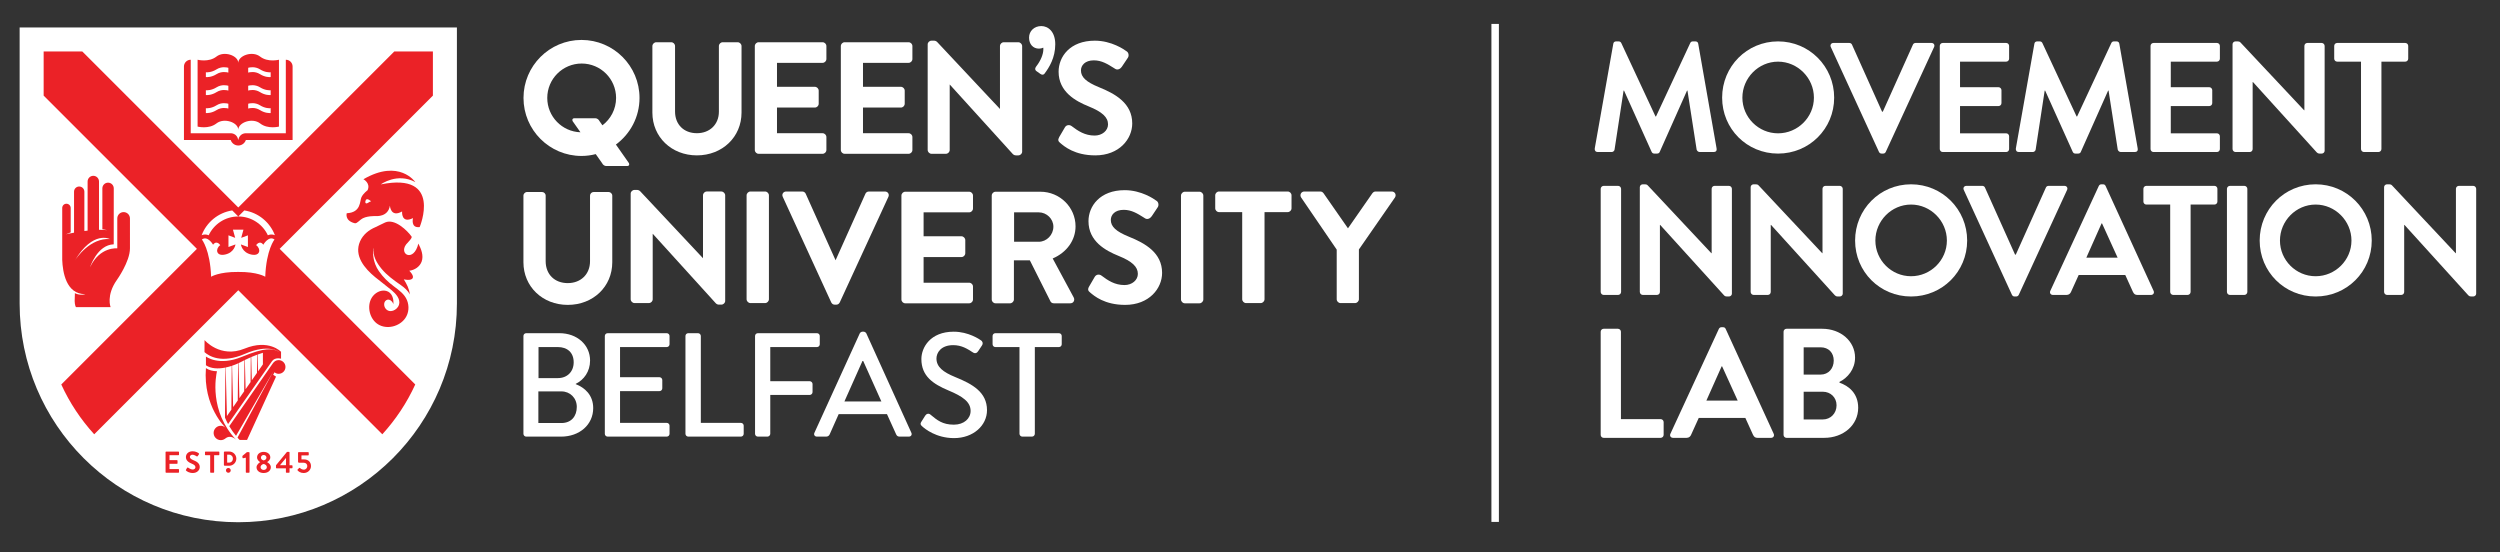 <?xml version="1.0" encoding="utf-8"?>
<!-- Generator: Adobe Illustrator 16.0.4, SVG Export Plug-In . SVG Version: 6.00 Build 0)  -->
<!DOCTYPE svg PUBLIC "-//W3C//DTD SVG 1.1//EN" "http://www.w3.org/Graphics/SVG/1.1/DTD/svg11.dtd">
<svg version="1.1" id="Layer_1" xmlns="http://www.w3.org/2000/svg" xmlns:xlink="http://www.w3.org/1999/xlink" x="0px" y="0px"
	 width="334.902px" height="74px" viewBox="0 0 334.902 74" enable-background="new 0 0 334.902 74" xml:space="preserve">
<rect x="0" y="0" width="334.902" height="74" fill="#333333" stroke="none"/>
<g>
	<g>
		<path fill="#FFFFFF" d="M216.119,5.858c0.021-0.167,0.146-0.313,0.377-0.313h0.333c0.167,0,0.292,0.083,0.354,0.208l4.593,9.853
			c0.041,0,0.041,0,0.064,0l4.593-9.853c0.061-0.125,0.166-0.208,0.354-0.208h0.333c0.23,0,0.356,0.146,0.377,0.313l2.461,14.027
			c0.064,0.292-0.102,0.48-0.374,0.48h-1.899c-0.188,0-0.354-0.167-0.398-0.313l-1.23-7.912c-0.021,0-0.061,0-0.061,0l-3.654,8.203
			c-0.041,0.126-0.167,0.23-0.354,0.23h-0.378c-0.187,0-0.292-0.104-0.354-0.23l-3.694-8.203c0,0-0.041,0-0.065,0l-1.21,7.912
			c-0.021,0.146-0.187,0.313-0.374,0.313h-1.88c-0.271,0-0.438-0.188-0.397-0.48L216.119,5.858z"/>
		<path fill="#FFFFFF" d="M238.19,5.545c4.178,0,7.516,3.36,7.516,7.536c0,4.174-3.338,7.494-7.516,7.494
			c-4.175,0-7.492-3.319-7.492-7.494C230.698,8.905,234.016,5.545,238.19,5.545z M238.19,17.86c2.631,0,4.803-2.149,4.803-4.779
			c0-2.63-2.172-4.822-4.803-4.822c-2.628,0-4.779,2.192-4.779,4.822C233.411,15.71,235.562,17.86,238.19,17.86z"/>
		<path fill="#FFFFFF" d="M245.254,6.296c-0.122-0.271,0.044-0.543,0.357-0.543h2.128c0.187,0,0.312,0.125,0.356,0.229l4.028,8.976
			h0.102l4.032-8.976c0.04-0.104,0.166-0.229,0.354-0.229h2.128c0.312,0,0.479,0.272,0.356,0.543l-6.473,14.047
			c-0.061,0.126-0.166,0.23-0.354,0.23h-0.21c-0.188,0-0.293-0.104-0.354-0.23L245.254,6.296z"/>
		<path fill="#FFFFFF" d="M259.854,6.15c0-0.209,0.167-0.396,0.395-0.396h8.498c0.228,0,0.395,0.188,0.395,0.396v1.712
			c0,0.209-0.167,0.396-0.395,0.396h-6.18v3.423h5.156c0.208,0,0.395,0.188,0.395,0.397v1.732c0,0.23-0.187,0.397-0.395,0.397
			h-5.156v3.652h6.18c0.228,0,0.395,0.188,0.395,0.397v1.711c0,0.209-0.167,0.397-0.395,0.397h-8.498
			c-0.228,0-0.395-0.188-0.395-0.397V6.15z"/>
		<path fill="#FFFFFF" d="M272.529,5.858c0.021-0.167,0.146-0.313,0.378-0.313h0.333c0.166,0,0.292,0.083,0.354,0.208l4.592,9.853
			c0.041,0,0.041,0,0.065,0l4.592-9.853c0.062-0.125,0.167-0.208,0.354-0.208h0.333c0.231,0,0.357,0.146,0.378,0.313l2.461,14.027
			c0.064,0.292-0.103,0.48-0.374,0.48h-1.9c-0.187,0-0.354-0.167-0.397-0.313l-1.23-7.912c-0.021,0-0.062,0-0.062,0l-3.654,8.203
			c-0.04,0.126-0.166,0.23-0.354,0.23h-0.377c-0.188,0-0.292-0.104-0.354-0.23l-3.695-8.203c0,0-0.041,0-0.064,0l-1.21,7.912
			c-0.021,0.146-0.187,0.313-0.374,0.313h-1.88c-0.271,0-0.438-0.188-0.397-0.48L272.529,5.858z"/>
		<path fill="#FFFFFF" d="M288.088,6.15c0-0.209,0.167-0.396,0.398-0.396h8.494c0.231,0,0.397,0.188,0.397,0.396v1.712
			c0,0.209-0.166,0.396-0.397,0.396h-6.18v3.423h5.156c0.211,0,0.398,0.188,0.398,0.397v1.732c0,0.23-0.188,0.397-0.398,0.397
			h-5.156v3.652h6.18c0.231,0,0.397,0.188,0.397,0.397v1.711c0,0.209-0.166,0.397-0.397,0.397h-8.494
			c-0.231,0-0.398-0.188-0.398-0.397V6.15z"/>
		<path fill="#FFFFFF" d="M299.074,5.921c0-0.209,0.188-0.376,0.398-0.376h0.312c0.146,0,0.251,0.042,0.354,0.146l8.519,9.079h0.041
			V6.15c0-0.209,0.166-0.396,0.397-0.396h1.921c0.207,0,0.394,0.188,0.394,0.396v14.049c0,0.208-0.187,0.375-0.394,0.375h-0.293
			c-0.146,0-0.251-0.042-0.356-0.146l-8.557-9.436h-0.044v8.976c0,0.209-0.166,0.397-0.395,0.397h-1.899
			c-0.211,0-0.398-0.188-0.398-0.397V5.921z"/>
		<path fill="#FFFFFF" d="M316.281,8.258h-3.191c-0.231,0-0.397-0.188-0.397-0.396V6.15c0-0.209,0.166-0.396,0.397-0.396h9.12
			c0.231,0,0.397,0.188,0.397,0.396v1.712c0,0.209-0.166,0.396-0.397,0.396h-3.192v11.71c0,0.209-0.189,0.397-0.397,0.397h-1.94
			c-0.211,0-0.398-0.188-0.398-0.397V8.258z"/>
		<path fill="#FFFFFF" d="M214.43,25.295c0-0.209,0.187-0.397,0.394-0.397h1.941c0.211,0,0.397,0.188,0.397,0.397v13.817
			c0,0.211-0.187,0.398-0.397,0.398h-1.941c-0.207,0-0.394-0.187-0.394-0.398V25.295z"/>
		<path fill="#FFFFFF" d="M219.671,25.065c0-0.209,0.188-0.375,0.395-0.375h0.312c0.146,0,0.252,0.042,0.357,0.146l8.515,9.08h0.044
			v-8.621c0-0.209,0.167-0.397,0.395-0.397h1.921c0.211,0,0.397,0.188,0.397,0.397v14.048c0,0.207-0.187,0.375-0.397,0.375h-0.292
			c-0.146,0-0.252-0.042-0.354-0.146l-8.56-9.436h-0.041v8.975c0,0.211-0.167,0.398-0.397,0.398h-1.9
			c-0.207,0-0.395-0.187-0.395-0.398V25.065z"/>
		<path fill="#FFFFFF" d="M234.52,25.065c0-0.209,0.187-0.375,0.397-0.375h0.312c0.146,0,0.252,0.042,0.354,0.146l8.519,9.08h0.041
			v-8.621c0-0.209,0.166-0.397,0.397-0.397h1.921c0.207,0,0.395,0.188,0.395,0.397v14.048c0,0.207-0.188,0.375-0.395,0.375h-0.293
			c-0.146,0-0.251-0.042-0.356-0.146l-8.556-9.436h-0.045v8.975c0,0.211-0.166,0.398-0.394,0.398h-1.9
			c-0.211,0-0.397-0.187-0.397-0.398V25.065z"/>
		<path fill="#FFFFFF" d="M256.006,24.69c4.174,0,7.516,3.36,7.516,7.535c0,4.174-3.342,7.494-7.516,7.494s-7.495-3.319-7.495-7.494
			C248.511,28.05,251.832,24.69,256.006,24.69z M256.006,37.004c2.631,0,4.8-2.149,4.8-4.779c0-2.63-2.169-4.822-4.8-4.822
			s-4.779,2.191-4.779,4.822C251.227,34.855,253.375,37.004,256.006,37.004z"/>
		<path fill="#FFFFFF" d="M263.069,25.441c-0.126-0.271,0.041-0.543,0.354-0.543h2.132c0.187,0,0.312,0.126,0.354,0.229l4.027,8.976
			h0.105l4.028-8.976c0.041-0.104,0.167-0.229,0.354-0.229h2.132c0.312,0,0.479,0.272,0.354,0.543l-6.469,14.048
			c-0.064,0.126-0.17,0.229-0.357,0.229h-0.207c-0.19,0-0.293-0.104-0.357-0.229L263.069,25.441z"/>
		<path fill="#FFFFFF" d="M274.661,38.966l6.492-14.046c0.062-0.126,0.167-0.229,0.354-0.229h0.211c0.207,0,0.292,0.104,0.354,0.229
			l6.428,14.046c0.126,0.272-0.04,0.544-0.354,0.544h-1.814c-0.313,0-0.459-0.126-0.605-0.418l-1.023-2.254h-6.241l-1.022,2.254
			c-0.085,0.209-0.272,0.418-0.605,0.418h-1.818C274.702,39.51,274.535,39.238,274.661,38.966z M283.68,34.521l-2.088-4.593h-0.064
			l-2.043,4.593H283.68z"/>
		<path fill="#FFFFFF" d="M290.719,27.403h-3.191c-0.231,0-0.397-0.188-0.397-0.397v-1.711c0-0.209,0.166-0.397,0.397-0.397h9.12
			c0.231,0,0.397,0.188,0.397,0.397v1.711c0,0.209-0.166,0.397-0.397,0.397h-3.192v11.708c0,0.211-0.189,0.398-0.397,0.398h-1.94
			c-0.211,0-0.398-0.187-0.398-0.398V27.403z"/>
		<path fill="#FFFFFF" d="M298.323,25.295c0-0.209,0.187-0.397,0.395-0.397h1.94c0.211,0,0.398,0.188,0.398,0.397v13.817
			c0,0.211-0.188,0.398-0.398,0.398h-1.94c-0.208,0-0.395-0.187-0.395-0.398V25.295z"/>
		<path fill="#FFFFFF" d="M310.204,24.69c4.174,0,7.516,3.36,7.516,7.535c0,4.174-3.342,7.494-7.516,7.494
			c-4.175,0-7.496-3.319-7.496-7.494C302.708,28.05,306.029,24.69,310.204,24.69z M310.204,37.004c2.631,0,4.8-2.149,4.8-4.779
			c0-2.63-2.169-4.822-4.8-4.822c-2.632,0-4.779,2.191-4.779,4.822C305.425,34.855,307.572,37.004,310.204,37.004z"/>
		<path fill="#FFFFFF" d="M319.375,25.065c0-0.209,0.187-0.375,0.397-0.375h0.313c0.146,0,0.251,0.042,0.354,0.146l8.518,9.08h0.041
			v-8.621c0-0.209,0.167-0.397,0.398-0.397h1.92c0.208,0,0.395,0.188,0.395,0.397v14.048c0,0.207-0.187,0.375-0.395,0.375h-0.292
			c-0.146,0-0.252-0.042-0.357-0.146l-8.556-9.436h-0.044v8.975c0,0.211-0.167,0.398-0.395,0.398h-1.9
			c-0.211,0-0.397-0.187-0.397-0.398V25.065z"/>
		<path fill="#FFFFFF" d="M214.43,44.438c0-0.207,0.166-0.396,0.394-0.396h1.921c0.211,0,0.397,0.189,0.397,0.396v11.71h5.323
			c0.229,0,0.398,0.189,0.398,0.398v1.71c0,0.21-0.17,0.397-0.398,0.397h-7.642c-0.228,0-0.394-0.187-0.394-0.397V44.438z"/>
		<path fill="#FFFFFF" d="M223.768,58.11l6.488-14.045c0.065-0.126,0.167-0.231,0.357-0.231h0.207c0.208,0,0.293,0.105,0.354,0.231
			l6.432,14.045c0.126,0.272-0.044,0.544-0.356,0.544h-1.815c-0.312,0-0.459-0.125-0.605-0.418l-1.023-2.254h-6.24l-1.023,2.254
			c-0.082,0.209-0.271,0.418-0.605,0.418h-1.814C223.808,58.654,223.642,58.382,223.768,58.11z M232.782,53.666l-2.087-4.592h-0.062
			l-2.047,4.592H232.782z"/>
		<path fill="#FFFFFF" d="M246.42,51.264c1.21,0.418,2.505,1.401,2.505,3.362c0,2.337-2.002,4.028-4.552,4.028h-5.051
			c-0.228,0-0.395-0.187-0.395-0.397V44.438c0-0.207,0.167-0.396,0.395-0.396h4.783c2.48,0,4.401,1.671,4.401,3.862
			c0,1.565-0.999,2.714-2.087,3.256V51.264z M243.895,50.18c1.063,0,1.754-0.836,1.754-1.88s-0.69-1.774-1.754-1.774h-2.274v3.654
			H243.895z M244.187,56.191c1.044,0,1.839-0.814,1.839-1.9c0-1.043-0.795-1.815-1.839-1.815h-2.566v3.715H244.187z"/>
	</g>
	<line fill="none" stroke="#FFFFFF" stroke-miterlimit="10" x1="200.292" y1="3.204" x2="200.292" y2="69.916"/>
	<g>
		<path fill="#FFFFFF" d="M73.312,13.12c0-2.545,2.063-4.609,4.61-4.609c2.546,0,4.609,2.064,4.609,4.609
			c0,1.499-0.721,2.826-1.829,3.668l-0.398-0.569c-0.092-0.209-0.333-0.379-0.541-0.379h-2.842c-0.209,0-0.306,0.17-0.218,0.379
			l1.055,1.502C75.287,17.635,73.312,15.611,73.312,13.12 M82.508,19.364c1.917-1.414,3.162-3.681,3.162-6.244
			c0-4.292-3.481-7.77-7.771-7.77c-4.291,0-7.771,3.478-7.771,7.77c0,4.292,3.481,7.771,7.771,7.771c0.66,0,1.299-0.09,1.907-0.247
			l0.856,1.218c0.088,0.21,0.33,0.379,0.537,0.379h2.842c0.211,0,0.306-0.169,0.218-0.379L82.508,19.364L82.508,19.364z"/>
		<path fill="#FFFFFF" d="M93.355,20.814c-3.399,0-5.962-2.462-5.962-5.729V6.177c0-0.275,0.245-0.519,0.521-0.519h1.995
			c0.289,0,0.52,0.232,0.52,0.519v8.762c0,1.737,1.176,2.905,2.927,2.905c1.737,0,2.947-1.186,2.947-2.883V6.177
			c0-0.286,0.234-0.519,0.52-0.519h1.996c0.275,0,0.517,0.243,0.517,0.519v8.908C99.334,18.353,96.765,20.814,93.355,20.814"/>
		<path fill="#FFFFFF" d="M110.185,20.604h-8.549c-0.289,0-0.52-0.232-0.52-0.517V6.177c0-0.286,0.231-0.519,0.52-0.519h8.549
			c0.285,0,0.52,0.232,0.52,0.519v1.724c0,0.285-0.235,0.519-0.52,0.519h-6.099v3.207h5.068c0.279,0,0.52,0.24,0.52,0.519v1.744
			c0,0.286-0.231,0.518-0.52,0.518h-5.068v3.437h6.099c0.285,0,0.52,0.233,0.52,0.519v1.725
			C110.705,20.372,110.47,20.604,110.185,20.604"/>
		<path fill="#FFFFFF" d="M121.706,20.604h-8.55c-0.286,0-0.517-0.232-0.517-0.517V6.177c0-0.286,0.231-0.519,0.517-0.519h8.55
			c0.289,0,0.52,0.232,0.52,0.519v1.724c0,0.285-0.231,0.519-0.52,0.519h-6.099v3.207h5.072c0.275,0,0.517,0.24,0.517,0.519v1.744
			c0,0.286-0.231,0.518-0.517,0.518h-5.072v3.437h6.099c0.289,0,0.52,0.233,0.52,0.519v1.725
			C122.226,20.372,121.995,20.604,121.706,20.604"/>
		<path fill="#FFFFFF" d="M136.408,20.814h-0.292c-0.18,0-0.316-0.055-0.442-0.182l-8.451-9.317v8.77
			c0,0.286-0.234,0.519-0.52,0.519h-1.91c-0.279,0-0.52-0.242-0.52-0.519V5.945c0-0.269,0.238-0.497,0.52-0.497h0.312
			c0.18,0,0.316,0.057,0.442,0.183l8.41,8.967V6.177c0-0.286,0.231-0.519,0.52-0.519h1.931c0.275,0,0.52,0.243,0.52,0.519v14.14
			C136.928,20.588,136.69,20.814,136.408,20.814"/>
		<path fill="#FFFFFF" d="M139.661,10.005c-0.122,0-0.238-0.07-0.289-0.103l-0.554-0.394c-0.088-0.07-0.265-0.259-0.003-0.609
			c0.608-0.788,0.955-1.632,0.955-2.321c0-0.076-0.003-0.137-0.01-0.194c-0.177,0.084-0.38,0.13-0.581,0.13
			c-0.792,0-1.326-0.595-1.326-1.481c0-0.878,0.704-1.541,1.638-1.541c0.932,0,1.873,0.754,1.873,2.44
			c0,1.806-0.816,3.104-1.431,3.924C139.848,9.968,139.749,10.005,139.661,10.005"/>
		<path fill="#FFFFFF" d="M146.725,20.814c-2.767,0-4.171-1.212-4.701-1.667c-0.248-0.198-0.35-0.389-0.133-0.781l0.762-1.302
			c0.085-0.156,0.228-0.259,0.397-0.293c0.173-0.032,0.36,0.009,0.493,0.111c0.887,0.673,1.794,1.278,3.097,1.278
			c1.006,0,1.794-0.659,1.794-1.497c0-0.956-0.778-1.675-2.597-2.411c-1.727-0.698-4.025-1.941-4.025-4.648
			c0-2.001,1.516-4.155,4.851-4.155c2.247,0,3.954,1.192,4.272,1.433c0.113,0.066,0.205,0.203,0.238,0.367
			c0.037,0.177,0.007,0.359-0.085,0.491l-0.799,1.194c-0.098,0.15-0.241,0.27-0.391,0.329c-0.18,0.07-0.36,0.057-0.51-0.044
			l-0.153-0.095c-0.85-0.535-1.648-1.039-2.699-1.039c-1.197,0-1.73,0.679-1.73,1.351c0,0.896,0.697,1.545,2.403,2.241
			c2.206,0.889,4.467,2.158,4.467,4.859C151.678,18.61,149.94,20.814,146.725,20.814"/>
		<path fill="#FFFFFF" d="M96.625,40.809H96.33c-0.177,0-0.316-0.054-0.442-0.182l-8.451-9.316v8.77
			c0,0.286-0.231,0.519-0.517,0.519h-1.914c-0.275,0-0.52-0.243-0.52-0.519V25.941c0-0.271,0.238-0.498,0.52-0.498h0.316
			c0.177,0,0.316,0.057,0.442,0.183l8.41,8.966v-8.42c0-0.287,0.231-0.519,0.52-0.519h1.931c0.275,0,0.521,0.244,0.521,0.519v14.141
			C97.146,40.582,96.907,40.809,96.625,40.809"/>
		<path fill="#FFFFFF" d="M102.489,40.602h-1.955c-0.275,0-0.52-0.241-0.52-0.52V26.173c0-0.277,0.245-0.519,0.52-0.519h1.955
			c0.275,0,0.517,0.242,0.517,0.519v13.908C103.006,40.36,102.764,40.602,102.489,40.602"/>
		<path fill="#FFFFFF" d="M112.027,40.812h-0.208c-0.143,0-0.343-0.053-0.466-0.299V40.51l-6.492-14.14
			c-0.079-0.168-0.072-0.346,0.02-0.488c0.092-0.144,0.255-0.227,0.445-0.227h2.142c0.241,0,0.408,0.156,0.469,0.307l3.998,8.903
			l3.998-8.908c0.058-0.148,0.229-0.302,0.466-0.302h2.142c0.194,0,0.357,0.083,0.445,0.227c0.092,0.143,0.102,0.32,0.024,0.488
			l-6.514,14.14C112.371,40.76,112.173,40.812,112.027,40.812"/>
		<path fill="#FFFFFF" d="M129.823,40.632h-8.549c-0.285,0-0.52-0.234-0.52-0.519v-13.91c0-0.287,0.235-0.519,0.52-0.519h8.549
			c0.286,0,0.52,0.232,0.52,0.519v1.722c0,0.287-0.234,0.521-0.52,0.521h-6.098v3.205h5.068c0.275,0,0.517,0.243,0.517,0.52v1.744
			c0,0.287-0.231,0.52-0.517,0.52h-5.068v3.437h6.098c0.286,0,0.52,0.233,0.52,0.52v1.722
			C130.343,40.398,130.109,40.632,129.823,40.632"/>
		<path fill="#FFFFFF" d="M135.847,32.387h3.304c1.064,0,1.961-0.926,1.961-2.024c0-1.04-0.897-1.917-1.961-1.917h-3.304V32.387
			L135.847,32.387z M143.373,40.632h-2.207c-0.292,0-0.411-0.195-0.442-0.255l-2.764-5.502h-2.135v5.238
			c0,0.277-0.245,0.519-0.52,0.519h-1.934c-0.286,0-0.517-0.231-0.517-0.519v-13.91c0-0.287,0.231-0.519,0.517-0.519h6.007
			c2.593,0,4.704,2.082,4.704,4.637c0,1.856-1.172,3.496-3.062,4.304l2.814,5.221c0.095,0.173,0.095,0.381,0,0.541
			C143.743,40.542,143.577,40.632,143.373,40.632"/>
		<path fill="#FFFFFF" d="M150.722,40.843c-2.764,0-4.167-1.214-4.698-1.669c-0.249-0.197-0.354-0.389-0.133-0.782l0.758-1.302
			c0.089-0.153,0.231-0.258,0.398-0.292c0.173-0.032,0.36,0.009,0.493,0.112c0.891,0.671,1.798,1.276,3.101,1.276
			c1.002,0,1.787-0.658,1.787-1.498c0-0.953-0.771-1.676-2.589-2.412c-1.727-0.697-4.025-1.939-4.025-4.648
			c0-1.999,1.52-4.154,4.847-4.154c2.25,0,3.954,1.192,4.273,1.431c0.115,0.069,0.204,0.205,0.238,0.368
			c0.037,0.179,0.007,0.359-0.085,0.492l-0.796,1.194c-0.102,0.149-0.244,0.27-0.395,0.329c-0.176,0.072-0.359,0.055-0.51-0.043
			l-0.152-0.098c-0.847-0.534-1.646-1.038-2.699-1.038c-1.193,0-1.73,0.679-1.73,1.351c0,0.898,0.697,1.546,2.406,2.241
			c2.207,0.887,4.464,2.158,4.464,4.859C155.675,38.637,153.941,40.843,150.722,40.843"/>
		<path fill="#FFFFFF" d="M160.682,40.632h-1.958c-0.275,0-0.517-0.241-0.517-0.519v-13.91c0-0.277,0.241-0.519,0.517-0.519h1.958
			c0.275,0,0.517,0.242,0.517,0.519v13.91C161.198,40.391,160.957,40.632,160.682,40.632"/>
		<path fill="#FFFFFF" d="M168.878,40.602h-1.951c-0.279,0-0.521-0.241-0.521-0.52V28.416h-3.097c-0.282,0-0.517-0.233-0.517-0.52
			v-1.723c0-0.287,0.234-0.519,0.517-0.519h9.182c0.289,0,0.523,0.232,0.523,0.519v1.723c0,0.287-0.234,0.52-0.523,0.52h-3.094
			v11.666C169.397,40.36,169.156,40.602,168.878,40.602"/>
		<path fill="#FFFFFF" d="M181.52,40.602h-1.931c-0.289,0-0.523-0.234-0.523-0.52v-6.644l-4.77-6.988
			c-0.108-0.173-0.112-0.373-0.021-0.537c0.089-0.162,0.259-0.258,0.456-0.258h2.145c0.167,0,0.316,0.081,0.432,0.239l3.267,4.693
			l3.264-4.691c0.119-0.16,0.262-0.241,0.435-0.241h2.162c0.197,0,0.371,0.096,0.459,0.258c0.092,0.164,0.082,0.364-0.021,0.535
			l-4.834,6.97v6.664C182.039,40.36,181.795,40.602,181.52,40.602"/>
		<path fill="#FFFFFF" d="M76.059,40.843c-3.385,0-5.94-2.455-5.94-5.711V26.21c0-0.261,0.228-0.49,0.489-0.49h1.999
			c0.27,0,0.491,0.22,0.491,0.49v8.776c0,1.759,1.189,2.94,2.96,2.94c1.755,0,2.982-1.2,2.982-2.92V26.21
			c0-0.27,0.221-0.49,0.489-0.49h2.002c0.259,0,0.49,0.229,0.49,0.49v8.922C82.022,38.389,79.459,40.843,76.059,40.843"/>
		<path fill="#FFFFFF" d="M72.119,56.668v-4.237h3.088c1.149,0,2.06,0.872,2.06,2.081c0,1.225-0.713,2.157-2.06,2.157H72.119
			L72.119,56.668z M72.14,50.65v-4.157h2.593c1.265,0,2.118,0.732,2.118,2.04c0,1.248-0.853,2.118-2.118,2.118H72.14L72.14,50.65z
			 M77.127,51.421c1.091-0.534,1.92-1.642,1.92-3.127c0-2.079-1.72-3.661-4.117-3.661h-4.434c-0.219,0-0.377,0.177-0.377,0.374
			v13.107c0,0.197,0.158,0.377,0.377,0.377h4.652c2.496,0,4.318-1.604,4.318-3.823c0-1.762-1.149-2.751-2.339-3.207V51.421
			L77.127,51.421z"/>
		<path fill="#FFFFFF" d="M81.022,58.113c0,0.199,0.16,0.376,0.377,0.376h7.917c0.217,0,0.377-0.177,0.377-0.376v-1.089
			c0-0.195-0.16-0.375-0.377-0.375h-6.255v-4.256h5.286c0.197,0,0.374-0.158,0.374-0.375v-1.11c0-0.199-0.177-0.376-0.374-0.376
			h-5.286v-4.038h6.255c0.217,0,0.377-0.179,0.377-0.377v-1.108c0-0.197-0.16-0.374-0.377-0.374H81.4
			c-0.218,0-0.377,0.177-0.377,0.374V58.113L81.022,58.113z"/>
		<path fill="#FFFFFF" d="M91.825,58.113c0,0.199,0.16,0.376,0.377,0.376h7.05c0.217,0,0.374-0.177,0.374-0.376v-1.089
			c0-0.195-0.157-0.375-0.374-0.375h-5.368V45.007c0-0.197-0.177-0.374-0.374-0.374h-1.309c-0.217,0-0.377,0.177-0.377,0.374V58.113
			L91.825,58.113z"/>
		<path fill="#FFFFFF" d="M101.146,58.113c0,0.199,0.16,0.376,0.374,0.376h1.292c0.194,0,0.374-0.177,0.374-0.376v-5.206h5.286
			c0.197,0,0.377-0.177,0.377-0.377v-1.088c0-0.197-0.18-0.375-0.377-0.375h-5.286v-4.574h6.255c0.218,0,0.377-0.179,0.377-0.377
			v-1.108c0-0.197-0.16-0.374-0.377-0.374h-7.92c-0.214,0-0.374,0.177-0.374,0.374V58.113L101.146,58.113z"/>
		<path fill="#FFFFFF" d="M113.119,53.779l2.417-5.423h0.099l2.435,5.423H113.119L113.119,53.779z M109.437,58.489h1.248
			c0.238,0,0.395-0.156,0.456-0.296l1.207-2.712h6.473l1.23,2.712c0.078,0.179,0.218,0.296,0.452,0.296h1.248
			c0.296,0,0.456-0.255,0.336-0.513l-6.038-13.324c-0.058-0.119-0.238-0.219-0.337-0.219h-0.197c-0.099,0-0.279,0.1-0.337,0.219
			l-6.078,13.324C108.978,58.234,109.138,58.489,109.437,58.489"/>
		<path fill="#FFFFFF" d="M123.548,57.124c0.316,0.295,1.842,1.565,4.256,1.565c2.573,0,4.416-1.686,4.416-3.742
			c0-2.417-1.961-3.505-4.256-4.435c-1.645-0.671-2.516-1.366-2.516-2.493c0-0.734,0.575-1.783,2.24-1.783
			c1.146,0,1.897,0.493,2.668,0.989c0.279,0.179,0.537,0.06,0.693-0.199l0.497-0.751c0.197-0.299,0.041-0.573-0.119-0.673
			c-0.197-0.14-1.683-1.169-3.665-1.169c-3.144,0-4.334,2.121-4.334,3.665c0,2.294,1.584,3.345,3.604,4.196
			c1.958,0.811,2.991,1.563,2.991,2.752c0,1.009-0.874,1.842-2.24,1.842c-1.526,0-2.237-0.595-3.165-1.367
			c-0.218-0.178-0.517-0.099-0.677,0.158l-0.513,0.811C123.212,56.828,123.372,56.966,123.548,57.124"/>
		<path fill="#FFFFFF" d="M136.571,58.113c0,0.199,0.177,0.376,0.374,0.376h1.305c0.201,0,0.377-0.177,0.377-0.376v-11.62h3.229
			c0.218,0,0.374-0.179,0.374-0.377v-1.108c0-0.197-0.156-0.374-0.374-0.374h-8.515c-0.218,0-0.374,0.177-0.374,0.374v1.108
			c0,0.199,0.156,0.377,0.374,0.377h3.229V58.113L136.571,58.113z"/>
		<path fill="#FFFFFF" d="M2.63,3.681v36.989c0,16.177,13.113,29.288,29.289,29.288c16.175,0,29.289-13.111,29.289-29.288V3.681
			H2.63L2.63,3.681z"/>
		<path fill="#EB2227" d="M57.992,6.897h-5.176L31.919,27.793l0,0l0,0L11.023,6.897H5.847v5.912l20.529,20.527L8.209,51.503
			c1.129,2.475,2.619,4.701,4.412,6.674l19.298-19.296l0,0l0,0l19.297,19.296c1.793-1.973,3.283-4.2,4.412-6.674L37.463,33.336
			l20.528-20.527V6.897L57.992,6.897z"/>
		<path fill="#FFFFFF" d="M36.772,32.083c-0.781-0.571-1.498,0.7-1.498,0.7c-0.49-0.666-0.963,0.058-0.963,0.058
			c0.663,0.456,0.604,1.528-0.65,1.258c-1.254-0.272-1.391-1.355-1.391-1.355l0.941,0.345l-0.001-1.563l-0.897,0.336l0.3-1.098
			H31.91h-0.706l0.301,1.098l-0.899-0.336l-0.001,1.563l0.941-0.345c0,0-0.136,1.083-1.391,1.355
			c-1.255,0.27-1.312-0.802-0.65-1.258c0,0-0.473-0.724-0.962-0.058c0,0-0.717-1.271-1.499-0.7c0,0,1.103,1.36,1.238,4.99
			c0,0,1.041-0.669,3.627-0.643c2.586-0.027,3.624,0.643,3.624,0.643C35.669,33.443,36.772,32.083,36.772,32.083"/>
		<path fill="#FFFFFF" d="M27.725,31.441c0.08,0.017,0.158,0.044,0.231,0.075c0.7-1.487,2.21-2.517,3.964-2.517
			c1.752,0,3.263,1.03,3.962,2.517c0.075-0.031,0.15-0.058,0.231-0.075c0.246-0.053,0.486-0.027,0.713,0.071
			c-0.659-1.737-2.212-3.032-4.098-3.323l-0.809,0.809l0,0l0,0l-0.809-0.809c-1.885,0.291-3.44,1.585-4.099,3.323
			C27.238,31.414,27.48,31.388,27.725,31.441L27.725,31.441z"/>
		<path fill="#EB2227" d="M31.91,37.505L31.91,37.505l0.982,0.982c1.324-0.092,2.283-0.374,2.283-0.704
			c0-0.408-1.462-0.741-3.266-0.741c-1.805,0-3.269,0.333-3.269,0.741c0,0.33,0.961,0.612,2.284,0.704L31.91,37.505L31.91,37.505
			L31.91,37.505z"/>
		<path fill="#EB2227" d="M36.259,9.684c-0.151,0.012-0.757,0.031-1.433-0.396c-0.676-0.423-1.396-0.259-1.579-0.207v0.644
			c0.184-0.051,0.903-0.217,1.579,0.207c0.675,0.425,1.281,0.408,1.433,0.394V9.684L36.259,9.684z M36.259,12.09
			c-0.151,0.01-0.757,0.03-1.433-0.395c-0.676-0.423-1.396-0.259-1.579-0.207v0.643c0.184-0.053,0.903-0.216,1.579,0.208
			c0.675,0.425,1.281,0.406,1.433,0.395V12.09L36.259,12.09z M36.259,14.497c-0.151,0.014-0.757,0.031-1.433-0.395
			c-0.676-0.423-1.396-0.258-1.579-0.207v0.645c0.184-0.054,0.903-0.217,1.579,0.207c0.675,0.426,1.281,0.407,1.433,0.395V14.497
			L36.259,14.497z M30.59,9.081c-0.185-0.053-0.903-0.217-1.577,0.207c-0.676,0.427-1.284,0.408-1.435,0.396v0.642
			c0.15,0.014,0.758,0.031,1.435-0.394c0.673-0.423,1.392-0.258,1.577-0.207V9.081L30.59,9.081z M30.59,11.489
			c-0.185-0.053-0.903-0.217-1.577,0.207c-0.676,0.425-1.284,0.405-1.435,0.395v0.644c0.15,0.012,0.758,0.03,1.435-0.395
			c0.673-0.424,1.392-0.26,1.577-0.208V11.489L30.59,11.489z M30.59,13.896c-0.185-0.051-0.903-0.217-1.577,0.207
			c-0.676,0.426-1.284,0.409-1.435,0.395v0.645c0.15,0.012,0.758,0.031,1.435-0.395c0.673-0.423,1.392-0.26,1.577-0.207V13.896
			L30.59,13.896z M34.846,7.581c1.034,0.81,2.524,0.421,2.524,0.421v8.956c0,0-1.49,0.386-2.524-0.423
			c-1.03-0.807-2.902-0.135-2.926,0.828v0.018c0-0.002,0-0.005,0-0.008c0,0.003-0.001,0.006-0.001,0.008v-0.018
			c-0.024-0.963-1.896-1.634-2.925-0.828c-1.036,0.81-2.524,0.423-2.524,0.423V8.002c0,0,1.489,0.388,2.524-0.421
			c1.032-0.812,2.915-0.133,2.926,0.836C31.931,7.448,33.813,6.769,34.846,7.581 M38.289,8.002c0.5,0,0.906,0.404,0.907,0.904v9.847
			h-6.258c-0.144,0.428-0.542,0.738-1.018,0.74h0h-0.001c-0.476-0.002-0.875-0.312-1.017-0.74h-6.26V8.906
			c0.001-0.5,0.407-0.904,0.908-0.904v9.85h5.386c0,0,0.811-0.019,0.983,0.899c0.172-0.918,0.984-0.899,0.984-0.899h5.385V8.002"/>
		<path fill="#EB2227" d="M30.431,60.906h0.241c0.304,0,0.525,0.224,0.525,0.533c0,0.31-0.221,0.534-0.525,0.534h-0.241V60.906
			L30.431,60.906z M30.702,62.393c0.527,0,0.956-0.426,0.956-0.954c0-0.525-0.428-0.952-0.956-0.952h-0.609
			c-0.055,0-0.1,0.048-0.1,0.102v1.703c0,0.054,0.044,0.1,0.1,0.1H30.702 M30.268,63.01c0,0.178,0.143,0.321,0.321,0.321
			c0.178,0,0.321-0.143,0.321-0.321c0-0.177-0.144-0.32-0.321-0.32C30.411,62.69,30.268,62.833,30.268,63.01 M39.882,63.03
			c0.103,0.122,0.365,0.336,0.798,0.336c0.559,0,0.979-0.421,0.979-0.928c0-0.528-0.352-0.897-0.926-0.897h-0.349v-0.539h0.898
			c0.046,0,0.077-0.036,0.077-0.077V60.65c0-0.041-0.031-0.078-0.077-0.078h-1.278c-0.045,0-0.077,0.038-0.077,0.078v1.193
			c0,0.066,0.044,0.143,0.125,0.143h0.624c0.319,0,0.489,0.204,0.489,0.452c0,0.255-0.194,0.479-0.47,0.479
			c-0.271,0-0.505-0.211-0.522-0.228c-0.031-0.027-0.07-0.02-0.098,0.003l-0.202,0.199C39.825,62.942,39.83,62.969,39.882,63.03
			 M38.315,62.318v-0.97l-0.809,0.97H38.315L38.315,62.318z M37.049,62.739c-0.045,0-0.077-0.039-0.077-0.076v-0.336l1.457-1.774
			c0.013-0.01,0.033-0.022,0.061-0.022h0.219c0.04,0,0.077,0.032,0.077,0.077v1.723h0.323c0.044,0,0.077,0.034,0.077,0.075v0.248
			c0,0.041-0.033,0.078-0.077,0.078h-0.323l0.003,0.519c0,0.039-0.037,0.078-0.076,0.078h-0.337c-0.041,0-0.077-0.039-0.077-0.078
			v-0.51H37.049 M34.903,62.582c0,0.223,0.203,0.372,0.422,0.372c0.223,0,0.419-0.149,0.419-0.372c0-0.184-0.148-0.369-0.419-0.429
			C35.053,62.212,34.903,62.398,34.903,62.582 M35.325,61.679c0.25-0.056,0.368-0.21,0.368-0.384c0-0.196-0.166-0.345-0.377-0.345
			c-0.193,0-0.359,0.149-0.359,0.345C34.956,61.477,35.069,61.618,35.325,61.679 M34.365,62.59c0-0.354,0.377-0.62,0.489-0.678
			v-0.01c-0.166-0.088-0.417-0.312-0.417-0.629c0-0.449,0.389-0.739,0.877-0.739c0.507,0,0.896,0.291,0.896,0.739
			c0,0.31-0.251,0.527-0.418,0.624v0.015c0.184,0.095,0.491,0.33,0.491,0.678c0,0.44-0.373,0.775-0.969,0.775
			C34.737,63.365,34.365,63.03,34.365,62.59 M32.93,63.25c0,0.039,0.032,0.076,0.076,0.076h0.349c0.041,0,0.072-0.037,0.072-0.076
			V60.65c0-0.041-0.031-0.078-0.072-0.078h-0.283l-0.584,0.491c-0.016,0.016-0.023,0.041-0.021,0.073l0.025,0.199
			c0.004,0.036,0.045,0.06,0.082,0.053l0.356-0.078V63.25L32.93,63.25z M28.156,63.25c0,0.039,0.037,0.076,0.076,0.076h0.378
			c0.039,0,0.076-0.037,0.076-0.076v-2.271h0.62c0.044,0,0.077-0.037,0.077-0.078v-0.332c0-0.039-0.033-0.075-0.077-0.075h-1.77
			c-0.044,0-0.076,0.036-0.076,0.075V60.9c0,0.041,0.032,0.078,0.076,0.078h0.62V63.25L28.156,63.25z M24.937,63.05
			c0.081,0.078,0.38,0.314,0.891,0.314c0.571,0,0.931-0.384,0.931-0.8c0-0.522-0.453-0.756-0.846-0.915
			c-0.328-0.132-0.478-0.262-0.478-0.452c0-0.129,0.125-0.284,0.356-0.284c0.222,0,0.53,0.202,0.562,0.223
			c0.049,0.031,0.11,0,0.143-0.047l0.154-0.231c0.029-0.041,0.016-0.11-0.024-0.136c-0.081-0.062-0.396-0.269-0.809-0.269
			c-0.644,0-0.911,0.415-0.911,0.775c0,0.478,0.381,0.722,0.762,0.875c0.34,0.138,0.514,0.28,0.514,0.486
			c0,0.173-0.158,0.311-0.369,0.311c-0.263,0-0.59-0.238-0.61-0.251c-0.038-0.027-0.106-0.027-0.14,0.029l-0.145,0.25
			C24.88,62.995,24.901,63.015,24.937,63.05 M22.179,60.569c0-0.039,0.033-0.075,0.077-0.075h1.647c0.044,0,0.077,0.036,0.077,0.075
			V60.9c0,0.041-0.032,0.078-0.077,0.078h-1.197v0.665h0.999c0.041,0,0.078,0.034,0.078,0.077v0.335
			c0,0.044-0.037,0.078-0.078,0.078h-0.999v0.707h1.197c0.044,0,0.077,0.037,0.077,0.078v0.332c0,0.039-0.032,0.076-0.077,0.076
			h-1.647c-0.043,0-0.077-0.037-0.077-0.076V60.569L22.179,60.569z"/>
		<path fill="#EB2227" d="M10.029,34.895c2.439-4.081,4.694-2.869,4.694-2.869C12.094,31.847,10.266,34.525,10.029,34.895
			L10.029,34.895z M17.408,29.261c0-0.469-0.38-0.848-0.848-0.848s-0.848,0.379-0.848,0.848l0.001,4.01c0,0-2.344-0.271-3.657,2.543
			c0,0,0.956-3.017,3.179-3.085c0,0,0.006-7.487,0.006-7.495c0-0.423-0.343-0.765-0.765-0.765c-0.422,0-0.763,0.342-0.763,0.765
			V30.7c0,0,0.508,0.099,0.629,0.134c0,0-0.43-0.036-0.629-0.042c-0.152-0.007-0.303-0.01-0.451-0.007v-6.471
			c0-0.421-0.341-0.763-0.763-0.763c-0.421,0-0.763,0.342-0.763,0.763v6.582c-0.151,0.016-0.294,0.032-0.435,0.048v-5.264
			c0-0.384-0.311-0.695-0.695-0.695s-0.688,0.311-0.688,0.695v5.49c-0.606,0.105-1.032,0.2-1.098,0.221
			c0.219-0.099,0.435-0.187,0.65-0.262v-3.262c0-0.318-0.256-0.574-0.574-0.574c-0.317,0-0.561,0.256-0.561,0.574v6.947
			c0.062,1.594,0.504,4.613,3.094,4.589c0,0-0.636,0.243-1.409-0.129c0,0,0.033,0.146-0.007,0.677
			c-0.042,0.53,0.033,0.984,0.156,1.196h4.646c0,0-0.629-1.577,0.856-3.667c0,0,1.737-2.433,1.737-4.207L17.408,29.261
			L17.408,29.261z"/>
		<path fill="#EB2227" d="M49.019,26.78c0.161-0.293,0.699,0.191,0.699,0.191s-0.095-0.011-0.41,0.194
			C48.927,27.414,48.859,27.069,49.019,26.78L49.019,26.78z M50.37,28.943c0.015,0,1.624,0.154,1.862-1.395
			c0,0,0.09,1.657,1.632,0.779c0,0-0.146,1.686,1.463,0.889c0,0-0.353,1.367,0.892,1.204c0,0,3.123-7.404-5.209-5.718
			c0,0,2.189-1.625,4.629-0.305c0,0-2.161-3.169-6.953-0.386c0,0,1,0.524,0.551,1.476c0,0-0.595,0.437-0.825,0.95
			c-0.229,0.513-0.033,2.033-1.961,2.127c0,0-0.309,0.955,1.002,1.324c0.244,0.069,0.297,0.013,0.897-0.485
			C48.976,28.885,50.354,28.943,50.37,28.943L50.37,28.943z"/>
		<path fill="#EB2227" d="M54.398,32.753c0.164-0.218,0.875-0.865,0.737-1.064c-0.527-0.755-2.234-2.456-3.531-1.89
			c-0.428,0.185-1.072,0.534-1.307,0.632c-0.896,0.377-1.661,0.993-2.063,1.9c-0.854,1.925,0.625,3.65,2.03,4.801
			c0.734,0.602,1.501,1.161,2.229,1.769c0.535,0.449,1.209,1.183,0.95,1.953c-0.234,0.695-1.262,1.185-1.799,0.471
			C51.4,41,51.371,40.449,51.752,40.211c0.399-0.251,0.846,0.167,0.943,0.544c0.068-0.729-0.168-1.583-0.963-1.788
			c-0.752-0.19-1.553,0.289-1.935,0.921c-0.693,1.142-0.281,2.869,0.861,3.566c1.18,0.721,2.861,0.286,3.635-0.833
			c0.487-0.704,0.549-1.628,0.226-2.414c-0.338-0.823-1.078-1.336-1.766-1.856c-0.792-0.592-1.403-1.185-1.992-2.02
			c-0.851-1.203-0.878-2.665-0.672-3.144c-0.234,1.026,0.399,2.066,1.027,2.825c0.724,0.877,1.654,1.537,2.58,2.179
			c0.482,0.336,0.934,0.726,1.204,1.257c-0.066-0.736-0.42-1.411-0.806-2.026c0.315,0.058,0.743,0.14,1.04-0.024
			c0.484-0.265-0.082-0.891-0.303-1.13c0.712-0.09,1.4-0.53,1.652-1.224c0.294-0.809-0.065-1.694-0.438-2.415
			C55.437,35.176,53.406,34.096,54.398,32.753L54.398,32.753z"/>
		<path fill="#EB2227" d="M37.649,47.13v0.923c0,0-0.805-0.241-1.21,0.33c-0.387,0.549-5.463,7.82-5.887,8.425
			c-0.154-0.286-0.292-0.574-0.414-0.858l0.054-6.71c-0.966,0.194-1.921,0.156-2.605-0.306v-1.172c0,0,1.701,1.331,4.816,0.041
			c3.117-1.292,4.138-1.144,4.985-0.665c0,0-1.395-1.12-4.542,0.25c-3.217,1.404-4.89,0.277-5.452-0.216l0.008-1.613
			c0,0,2.092,2.475,5.356,1.144C36.021,45.371,37.649,47.13,37.649,47.13L37.649,47.13z M38.242,49.159
			c0,0.507-0.411,0.918-0.918,0.918c-0.212,0-0.399-0.083-0.554-0.206l-0.18,0.333l0.388,0.251l-3.88,8.475c0,0-0.917,0-0.987,0
			c-0.132-0.085-0.196-0.208-0.29-0.313l4.803-8.886h-0.001l-5.004,8.651c-0.351-0.421-0.651-0.856-0.907-1.293l5.805-8.369
			c0.199-0.294,0.458-0.481,0.808-0.481C37.832,48.24,38.242,48.651,38.242,49.159L38.242,49.159z M29.065,49.732
			c-0.554-0.012-1.064-0.136-1.479-0.415c-0.396,5.177,2.632,7.975,2.632,7.975c-0.213-0.194-0.503-0.299-0.825-0.238
			c-0.412,0.083-0.731,0.434-0.771,0.85c-0.055,0.575,0.394,1.058,0.957,1.058c0.242,0,0.451-0.092,0.626-0.233
			c0.709-0.554,1.393,0.144,1.446,0.199l0,0C27.992,55.103,28.923,50.354,29.065,49.732L29.065,49.732z M35.218,47.259
			c0,0-0.274,0.08-0.708,0.236l0.058,2.253l0.651-0.935V47.259L35.218,47.259z M34.443,47.519c-0.227,0.083-0.494,0.187-0.789,0.313
			l0.08,3.112l0.689-0.991L34.443,47.519L34.443,47.519z M33.593,47.859c-0.25,0.105-0.516,0.228-0.792,0.366l0.1,3.914l0.666-0.953
			L33.593,47.859L33.593,47.859z M32.743,48.253c-0.109,0.058-0.222,0.112-0.334,0.173c-0.148,0.078-0.302,0.155-0.461,0.228
			l0.12,4.684l0.642-0.923L32.743,48.253L32.743,48.253z M31.892,48.678c-0.257,0.119-0.525,0.225-0.801,0.316l0.142,5.541
			l0.62-0.891L31.892,48.678L31.892,48.678z M31.042,49.011c-0.266,0.087-0.537,0.164-0.809,0.218l0.167,6.503l0.596-0.855
			L31.042,49.011L31.042,49.011z"/>
	</g>
</g>
</svg>
